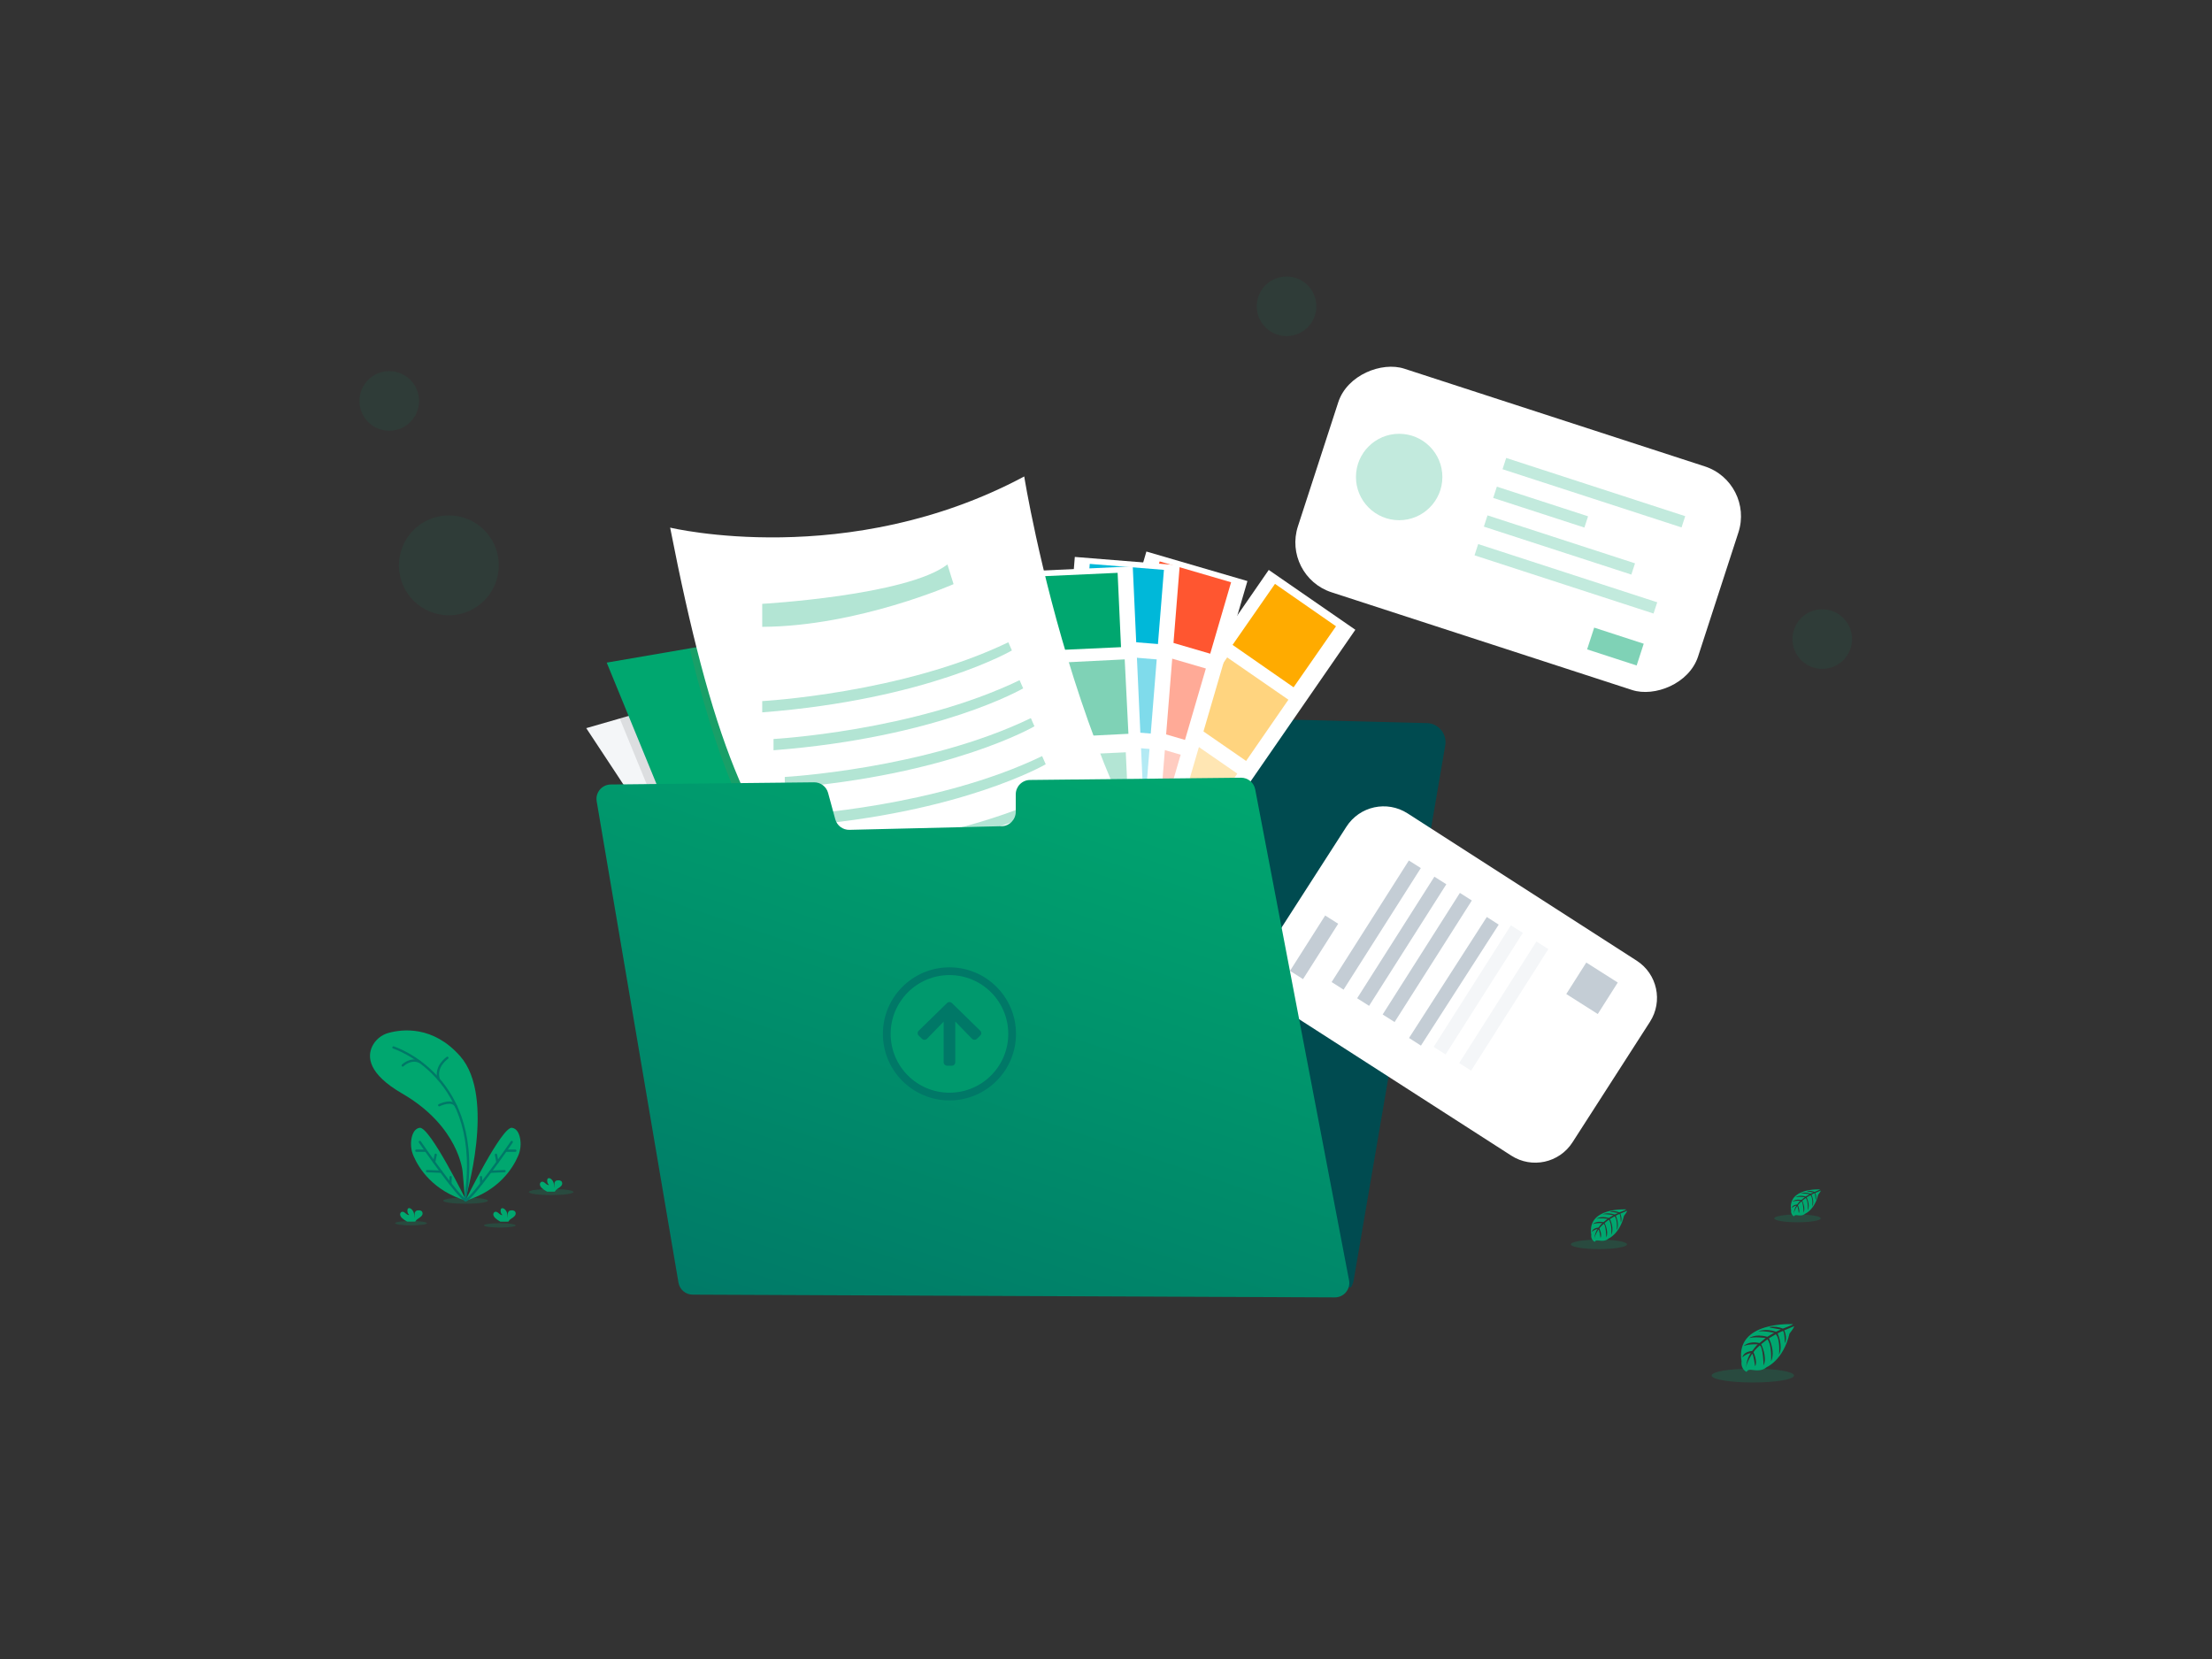 <svg width="200" height="150" viewBox="0 0 200 150" fill="none" xmlns="http://www.w3.org/2000/svg">
<rect x="0" y="0" width="200" height="150" fill="#333333" stroke="none"/>
<path opacity="0.05" d="M122.086 85.913C121.15 87.027 120.138 87.008 119.535 86.851L119.558 86.274C119.558 86.274 122.049 85.136 121.985 85.375C121.962 85.465 122.009 85.68 122.086 85.913Z" fill="#FF5630"/>
<path opacity="0.05" d="M128.914 87.174C127.324 88.093 126.391 87.015 126.174 86.71C126.307 86.36 126.508 85.792 126.467 85.63C126.407 85.39 128.894 86.528 128.894 86.528L128.914 87.174Z" fill="#FF5630"/>
<path opacity="0.05" d="M127.209 78.002C127.209 78.002 128.723 77.13 129.053 77.522C129.383 77.915 127.209 78.002 127.209 78.002Z" fill="#FF5630"/>
<path opacity="0.05" d="M128.123 78.481C128.123 78.481 127.874 78.606 128.423 78.766C128.972 78.925 128.123 78.481 128.123 78.481Z" fill="#FF5630"/>
<path opacity="0.05" d="M118.972 76.083C118.921 76.098 120.232 76.967 121.415 76.247C121.41 76.247 119.267 75.993 118.972 76.083Z" fill="#FF5630"/>
<path opacity="0.05" d="M121.35 77.746C121.35 77.746 120.991 78.451 120.256 78.556C119.521 78.66 121.35 77.746 121.35 77.746Z" fill="#FF5630"/>
<path opacity="0.05" d="M126.16 79.276C126.16 79.276 127.884 82.017 127.554 82.663C127.224 83.31 126.16 79.276 126.16 79.276Z" fill="#FF5630"/>
<path opacity="0.05" d="M122.759 90.174C122.759 90.327 122.759 90.47 122.744 90.589C122.699 91.143 121.335 90.934 121.335 90.934C120.089 91.107 119.641 90.509 119.492 89.937C119.446 89.751 119.423 89.561 119.424 89.369C119.423 89.255 119.431 89.141 119.446 89.028V88.914C119.715 88.834 120.006 88.893 120.221 89.073C120.775 89.522 121.51 89.177 121.51 89.177C121.51 89.177 122.05 89.222 122.258 89.401C122.375 89.502 122.568 89.26 122.715 89.028C122.724 89.177 122.737 89.448 122.746 89.737C122.756 89.885 122.759 90.034 122.759 90.174Z" fill="#FF5630"/>
<path opacity="0.05" d="M120.571 90.141C120.571 90.141 120.197 90.508 119.492 89.942C119.446 89.756 119.423 89.566 119.424 89.374C119.784 89.648 120.452 90.141 120.571 90.141Z" fill="#FF5630"/>
<path opacity="0.05" d="M122.758 90.174C122.697 90.221 122.619 90.241 122.542 90.229C122.465 90.217 122.397 90.173 122.354 90.109C122.499 89.999 122.632 89.873 122.752 89.735C122.756 89.885 122.758 90.034 122.758 90.174Z" fill="#FF5630"/>
<path opacity="0.05" d="M125.682 90.43C125.682 90.584 125.682 90.728 125.696 90.845C125.74 91.4 127.105 91.19 127.105 91.19C128.35 91.364 128.799 90.766 128.947 90.193C129.02 89.896 129.036 89.587 128.993 89.284V89.17C128.724 89.091 128.433 89.15 128.217 89.329C127.663 89.778 126.929 89.433 126.929 89.433C126.929 89.433 126.39 89.479 126.181 89.659C126.064 89.76 125.871 89.517 125.726 89.285C125.717 89.434 125.702 89.705 125.693 89.994C125.683 90.14 125.681 90.289 125.682 90.43Z" fill="#FF5630"/>
<path opacity="0.05" d="M127.869 90.395C127.869 90.395 128.243 90.761 128.947 90.196C128.994 90.01 129.017 89.82 129.016 89.629C128.655 89.902 127.987 90.395 127.869 90.395Z" fill="#FF5630"/>
<path opacity="0.05" d="M125.682 90.43C125.743 90.477 125.821 90.497 125.898 90.485C125.974 90.472 126.042 90.429 126.086 90.365C125.94 90.254 125.807 90.129 125.687 89.991C125.683 90.139 125.681 90.289 125.682 90.43Z" fill="#FF5630"/>
<path fill-rule="evenodd" clip-rule="evenodd" d="M65.663 116.442C65.361 116.078 65.223 115.606 65.281 115.138L70.779 70.146L71.235 66.409C71.341 65.549 72.068 64.901 72.934 64.894L89.04 64.787C89.503 64.784 89.946 64.595 90.268 64.262C90.59 63.929 90.764 63.48 90.752 63.017L90.745 62.846C90.73 62.379 90.904 61.925 91.229 61.589C91.554 61.253 92.001 61.063 92.468 61.063H109.393C110.343 61.063 111.113 61.833 111.115 62.783C111.115 62.86 111.11 62.937 111.1 63.014C111.036 63.499 111.18 63.989 111.497 64.361C111.815 64.733 112.276 64.953 112.765 64.965L129.019 65.38C129.519 65.392 129.989 65.621 130.307 66.008C130.624 66.394 130.758 66.9 130.673 67.393L122.547 114.855L122.394 115.752C122.356 115.981 122.271 116.2 122.145 116.395L65.663 116.442Z" fill="#004B50"/>
<rect x="114.715" y="51.531" width="9.517" height="32.303" transform="rotate(34.64 114.715 51.531)" fill="white"/>
<rect x="115.279" y="52.791" width="6.719" height="6.719" transform="rotate(34.804 115.279 52.791)" fill="#FFAB00"/>
<rect opacity="0.5" x="110.957" y="59.44" width="6.728" height="6.728" transform="rotate(34.64 110.957 59.44)" fill="#FFAB00"/>
<rect opacity="0.3" x="106.338" y="66.122" width="6.728" height="6.728" transform="rotate(34.64 106.338 66.122)" fill="#FFAB00"/>
<rect x="103.652" y="49.867" width="9.517" height="32.181" transform="rotate(16.29 103.652 49.867)" fill="white"/>
<rect x="104.852" y="50.759" width="6.728" height="6.728" transform="rotate(16.29 104.852 50.759)" fill="#FF5630"/>
<rect opacity="0.5" x="102.572" y="58.556" width="6.728" height="6.728" transform="rotate(16.29 102.572 58.556)" fill="#FF5630"/>
<rect opacity="0.3" x="100.293" y="66.351" width="6.728" height="6.728" transform="rotate(16.29 100.293 66.351)" fill="#FF5630"/>
<rect x="97.18" y="50.355" width="9.517" height="32.181" transform="rotate(4.6 97.18 50.355)" fill="white"/>
<rect x="98.531" y="50.985" width="6.728" height="6.728" transform="rotate(4.6 98.531 50.985)" fill="#00B8D9"/>
<rect opacity="0.5" x="97.879" y="59.08" width="6.728" height="6.728" transform="rotate(4.6 97.879 59.08)" fill="#00B8D9"/>
<rect opacity="0.3" x="97.227" y="67.177" width="6.728" height="6.728" transform="rotate(4.6 97.227 67.177)" fill="#00B8D9"/>
<rect x="92.912" y="51.644" width="9.517" height="32.181" transform="rotate(-2.61 92.912 51.644)" fill="white"/>
<rect x="94.33" y="52.099" width="6.728" height="6.728" transform="rotate(-2.61 94.33 52.099)" fill="#00A76F"/>
<rect opacity="0.5" x="94.963" y="59.955" width="6.737" height="6.737" transform="rotate(-2.862 94.963 59.955)" fill="#00A76F"/>
<rect opacity="0.3" x="95.068" y="68.327" width="6.728" height="6.728" transform="rotate(-2.61 95.068 68.327)" fill="#00A76F"/>
<path d="M96.95 94.053L88.494 97.324L76.135 102.102C75.668 101.23 74.98 100.051 74.129 98.645C71.202 93.794 66.359 86.249 62.046 79.618C57.188 72.143 53.006 65.836 53.006 65.836L56.033 64.964L80.76 57.785L96.95 94.053Z" fill="#F4F6F8"/>
<path opacity="0.1" d="M96.949 94.053L88.493 97.324C83.769 98.308 78.949 98.751 74.125 98.645C71.197 93.794 66.354 86.249 62.041 79.618L56.033 64.959L80.76 57.785L96.949 94.053Z" fill="black"/>
<path d="M103.241 92.017C103.241 92.017 90.105 99.788 70.492 98.03L54.857 59.911L62.35 58.623L88.254 54.175L102.953 91.276L103.241 92.017Z" fill="#00A76F"/>
<path opacity="0.1" d="M102.948 91.281C99.854 91.433 96.275 91.418 92.675 90.988C88.779 90.53 84.86 89.585 81.5 87.854C78.691 86.408 76.289 84.834 74.195 82.947C68.748 78.048 65.377 71.039 62.35 58.628L88.253 54.18L102.948 91.281Z" fill="#FF5630"/>
<path d="M112.584 89.15C112.584 89.15 102.901 91.046 93.045 89.878C89.149 89.42 85.23 88.476 81.87 86.744C79.061 85.298 76.66 83.724 74.565 81.837C67.823 75.772 64.263 66.476 60.592 47.705C60.592 47.705 76.689 51.59 92.607 43.079C92.602 43.085 97.967 76.568 112.584 89.15Z" fill="white"/>
<g opacity="0.3">
<path d="M68.918 54.596C68.918 54.596 82.008 53.856 85.663 51.034L86.217 52.816C86.217 52.816 77.568 56.631 68.918 56.677V54.596Z" fill="#00A76F"/>
<path d="M68.918 63.39C68.918 63.39 81.592 62.697 91.168 58.071L91.492 58.811C91.492 58.811 83.893 63.247 68.918 64.408V63.39Z" fill="#00A76F"/>
<path d="M69.939 66.817C69.939 66.817 82.612 66.124 92.187 61.498L92.511 62.238C92.511 62.238 84.912 66.673 69.939 67.835V66.817Z" fill="#00A76F"/>
<path d="M70.957 70.249C70.957 70.249 83.631 69.555 93.207 64.93L93.53 65.67C93.53 65.67 85.931 70.106 70.957 71.267V70.249Z" fill="#00A76F"/>
<path d="M71.978 73.681C71.978 73.681 84.651 72.987 94.226 68.362L94.55 69.102C94.55 69.102 86.951 73.538 71.978 74.699V73.681Z" fill="#00A76F"/>
<path d="M72.996 77.115C72.996 77.115 85.67 76.421 95.246 71.795L95.569 72.535C95.569 72.535 87.97 76.97 72.996 78.132V77.115Z" fill="#00A76F"/>
</g>
<path d="M162.112 119.727C162.112 119.727 156.845 119.41 157.466 123.101C157.466 123.101 157.341 123.752 157.934 124.049C157.934 124.049 157.943 123.775 158.473 123.868C158.663 123.9 158.855 123.909 159.046 123.895C159.305 123.878 159.55 123.777 159.745 123.606C159.745 123.606 161.226 122.995 161.802 120.576C161.802 120.576 162.228 120.047 162.21 119.912L161.322 120.285C161.322 120.285 161.626 120.927 161.387 121.459C161.387 121.459 161.358 120.309 161.188 120.338C161.153 120.338 160.726 120.559 160.726 120.559C160.726 120.559 161.248 121.681 160.85 122.488C160.85 122.488 161 121.111 160.559 120.64L159.936 121.005C159.936 121.005 160.546 122.159 160.133 123.101C160.133 123.101 160.238 121.657 159.804 121.094L159.237 121.536C159.237 121.536 159.811 122.673 159.461 123.454C159.461 123.454 159.415 121.773 159.114 121.646C159.114 121.646 158.615 122.083 158.543 122.269C158.543 122.269 158.935 123.093 158.691 123.529C158.691 123.529 158.542 122.408 158.42 122.408C158.42 122.408 157.921 123.156 157.874 123.654C157.874 123.654 157.895 122.896 158.3 122.332C158.015 122.387 157.752 122.523 157.543 122.725C157.543 122.725 157.62 122.199 158.422 122.154C158.422 122.154 158.831 121.591 158.939 121.556C158.939 121.556 158.142 121.49 157.659 121.704C157.659 121.704 158.085 121.206 159.086 121.434L159.646 120.978C159.646 120.978 158.595 120.834 158.151 120.993C158.151 120.993 158.663 120.554 159.796 120.868L160.405 120.505C160.405 120.505 159.511 120.312 158.978 120.38C158.978 120.38 159.54 120.076 160.585 120.405L161.02 120.209C161.02 120.209 160.364 120.085 160.172 120.06C159.981 120.035 159.969 119.988 159.969 119.988C160.385 119.918 160.812 119.965 161.201 120.125C161.201 120.125 162.127 119.786 162.112 119.727Z" fill="#00A76F"/>
<path d="M164.565 107.543C164.565 107.543 161.596 107.364 161.949 109.445C161.912 109.661 162.018 109.877 162.212 109.98C162.212 109.98 162.218 109.825 162.517 109.877C162.624 109.895 162.732 109.9 162.84 109.892C162.985 109.883 163.123 109.826 163.233 109.73C163.233 109.73 164.068 109.385 164.393 108.021C164.393 108.021 164.634 107.724 164.624 107.648L164.125 107.861C164.125 107.861 164.296 108.223 164.161 108.523C164.161 108.523 164.145 107.874 164.049 107.889C164.029 107.889 163.789 108.014 163.789 108.014C163.789 108.014 164.083 108.637 163.861 109.101C163.861 109.101 163.946 108.325 163.697 108.059L163.344 108.265C163.344 108.265 163.688 108.916 163.455 109.446C163.455 109.446 163.515 108.632 163.269 108.315L162.951 108.564C162.951 108.564 163.273 109.206 163.075 109.646C163.075 109.646 163.049 108.698 162.88 108.627C162.759 108.729 162.65 108.846 162.557 108.974C162.557 108.974 162.779 109.44 162.642 109.686C162.642 109.686 162.557 109.054 162.488 109.052C162.488 109.052 162.209 109.469 162.181 109.755C162.194 109.489 162.277 109.232 162.421 109.008C162.26 109.038 162.111 109.115 161.994 109.23C161.994 109.23 162.037 108.933 162.492 108.908C162.492 108.908 162.723 108.591 162.784 108.571C162.784 108.571 162.334 108.533 162.061 108.654C162.061 108.654 162.302 108.375 162.866 108.502L163.182 108.244C163.182 108.244 162.589 108.163 162.339 108.253C162.339 108.253 162.628 108.004 163.267 108.186L163.611 107.98C163.346 107.922 163.075 107.899 162.805 107.912C162.805 107.912 163.122 107.74 163.71 107.925L163.96 107.816C163.96 107.816 163.586 107.742 163.481 107.731C163.377 107.72 163.367 107.69 163.367 107.69C163.601 107.651 163.842 107.678 164.062 107.767C164.062 107.767 164.575 107.575 164.565 107.543Z" fill="#00A76F"/>
<path d="M147.04 109.349C147.04 109.349 143.455 109.132 143.879 111.645C143.833 111.906 143.962 112.167 144.196 112.29C144.196 112.29 144.196 112.103 144.57 112.166C144.699 112.188 144.83 112.194 144.96 112.184C145.136 112.173 145.303 112.104 145.436 111.988C145.436 111.988 146.443 111.572 146.836 109.925C146.836 109.925 147.126 109.566 147.114 109.473L146.502 109.732C146.502 109.732 146.709 110.168 146.546 110.53C146.546 110.53 146.526 109.748 146.41 109.765C146.386 109.765 146.096 109.917 146.096 109.917C146.096 109.917 146.451 110.677 146.183 111.23C146.183 111.23 146.285 110.293 145.985 109.972L145.559 110.221C145.559 110.221 145.974 111.007 145.692 111.648C145.692 111.648 145.765 110.665 145.469 110.277L145.083 110.579C145.083 110.579 145.474 111.352 145.235 111.884C145.235 111.884 145.205 110.739 145 110.653C145 110.653 144.662 110.951 144.611 111.073C144.611 111.073 144.878 111.635 144.712 111.932C144.712 111.932 144.61 111.169 144.526 111.165C144.526 111.165 144.191 111.671 144.153 112.016C144.169 111.696 144.269 111.386 144.443 111.117C144.249 111.154 144.07 111.247 143.928 111.385C143.928 111.385 143.981 111.027 144.526 110.996C144.526 110.996 144.804 110.612 144.879 110.59C144.879 110.59 144.336 110.544 144.007 110.69C144.007 110.69 144.296 110.353 144.977 110.506L145.358 110.195C145.358 110.195 144.645 110.098 144.341 110.205C144.341 110.205 144.689 109.907 145.462 110.125L145.877 109.876C145.877 109.876 145.268 109.745 144.904 109.793C144.904 109.793 145.287 109.586 145.997 109.81L146.294 109.677C146.294 109.677 145.848 109.59 145.717 109.576C145.586 109.562 145.58 109.526 145.58 109.526C145.863 109.478 146.153 109.51 146.419 109.618C146.419 109.618 147.051 109.388 147.04 109.349Z" fill="#00A76F"/>
<rect x="115.889" y="52.089" width="21.261" height="38.047" rx="4.737" transform="rotate(-71.99 115.889 52.089)" fill="white"/>
<g opacity="0.24">
<path d="M130.413 43.128C130.413 45.286 128.664 47.035 126.506 47.035C124.349 47.035 122.6 45.286 122.6 43.128C122.6 40.971 124.349 39.222 126.506 39.222C128.664 39.222 130.413 40.971 130.413 43.128Z" fill="#00A76F"/>
<path d="M135.853 42.425L136.184 41.407L152.37 46.67L152.039 47.687L135.853 42.425Z" fill="#00A76F"/>
<path d="M135.009 45.02L135.34 44.002L143.586 46.682L143.255 47.7L135.009 45.02Z" fill="#00A76F"/>
<path d="M134.164 47.616L134.495 46.598L147.831 50.934L147.5 51.951L134.164 47.616Z" fill="#00A76F"/>
<path d="M133.321 50.211L133.652 49.193L149.838 54.456L149.507 55.473L133.321 50.211Z" fill="#00A76F"/>
</g>
<rect opacity="0.5" x="143.5" y="58.714" width="2.069" height="4.71" transform="rotate(-71.99 143.5 58.714)" fill="#00A76F"/>
<path d="M115.933 91.172C114.075 89.977 113.537 87.502 114.731 85.644L121.739 74.744C122.933 72.885 125.408 72.347 127.267 73.542L147.982 86.859C149.84 88.054 150.378 90.529 149.184 92.387L142.176 103.287C140.982 105.146 138.507 105.684 136.649 104.489L115.933 91.172Z" fill="white"/>
<path d="M129.625 94.654L136.609 83.662L137.689 84.348L130.705 95.34L129.625 94.654Z" fill="#F4F6F8"/>
<path d="M131.932 96.118L138.915 85.126L139.995 85.813L133.012 96.804L131.932 96.118Z" fill="#F4F6F8"/>
<path d="M116.637 87.78L119.817 82.775L120.994 83.523L117.814 88.528L116.637 87.78Z" fill="#C4CDD5"/>
<path d="M120.401 88.794L127.384 77.802L128.464 78.488L121.48 89.48L120.401 88.794Z" fill="#C4CDD5"/>
<path d="M122.707 90.258L129.691 79.266L130.771 79.952L123.787 90.944L122.707 90.258Z" fill="#C4CDD5"/>
<path d="M125.014 91.725L131.997 80.733L133.077 81.419L126.093 92.41L125.014 91.725Z" fill="#C4CDD5"/>
<path d="M127.4 93.849L134.432 82.91L135.507 83.601L128.475 94.54L127.4 93.849Z" fill="#C4CDD5"/>
<path d="M141.617 89.875L143.426 87.029L146.272 88.837L144.463 91.683L141.617 89.875Z" fill="#C4CDD5"/>
<path d="M112.199 70.317L93.129 70.522C92.415 70.529 91.84 71.11 91.84 71.824V73.4C91.839 74.106 91.276 74.684 90.569 74.701L76.809 75.031C76.209 75.047 75.676 74.649 75.52 74.07L74.873 71.694C74.718 71.121 74.195 70.726 73.601 70.733L55.221 70.931C54.84 70.934 54.479 71.105 54.235 71.397C53.99 71.69 53.886 72.075 53.95 72.45L61.345 115.971C61.451 116.595 61.99 117.053 62.624 117.056L120.692 117.305C121.081 117.306 121.45 117.134 121.699 116.834C121.947 116.535 122.049 116.14 121.976 115.758L113.49 71.374C113.372 70.755 112.828 70.31 112.199 70.317Z" fill="url(#paint0_linear_372_20653)"/>
<g opacity="0.2">
<path d="M162.211 124.37C162.211 124.718 160.542 125 158.484 125C156.426 125 154.757 124.718 154.757 124.37C154.757 124.022 156.426 123.739 158.484 123.739C160.542 123.739 162.211 124.022 162.211 124.37Z" fill="#00A76F"/>
<path d="M164.623 110.16C164.623 110.356 163.682 110.515 162.522 110.515C161.361 110.515 160.42 110.356 160.42 110.16C160.42 109.964 161.361 109.805 162.522 109.805C163.682 109.805 164.623 109.964 164.623 110.16Z" fill="#00A76F"/>
<path d="M147.108 112.509C147.108 112.746 145.972 112.938 144.571 112.938C143.17 112.938 142.033 112.746 142.033 112.509C142.033 112.273 143.17 112.081 144.571 112.081C145.972 112.081 147.108 112.273 147.108 112.509Z" fill="#00A76F"/>
<path d="M51.85 107.777C51.85 107.93 50.946 108.055 49.83 108.055C48.715 108.055 47.811 107.93 47.811 107.777C47.811 107.623 48.715 107.499 49.83 107.499C50.946 107.499 51.85 107.623 51.85 107.777Z" fill="#00A76F"/>
<path d="M44.115 108.56C44.115 108.714 43.211 108.838 42.096 108.838C40.98 108.838 40.076 108.714 40.076 108.56C40.076 108.407 40.98 108.283 42.096 108.283C43.211 108.283 44.115 108.407 44.115 108.56Z" fill="#00A76F"/>
<path d="M46.626 110.794C46.626 110.903 45.984 110.991 45.191 110.991C44.399 110.991 43.756 110.903 43.756 110.794C43.756 110.685 44.399 110.597 45.191 110.597C45.984 110.597 46.626 110.685 46.626 110.794Z" fill="#00A76F"/>
<path d="M38.599 110.597C38.599 110.706 37.956 110.794 37.164 110.794C36.371 110.794 35.728 110.706 35.728 110.597C35.728 110.488 36.371 110.4 37.164 110.4C37.956 110.4 38.599 110.488 38.599 110.597Z" fill="#00A76F"/>
</g>
<path d="M36.373 110.149C36.282 110.075 36.217 109.976 36.185 109.864C36.153 109.748 36.208 109.626 36.317 109.573C36.441 109.527 36.566 109.611 36.666 109.698C36.765 109.785 36.879 109.877 37.003 109.856C36.869 109.734 36.808 109.551 36.844 109.373C36.849 109.337 36.864 109.302 36.887 109.274C36.955 109.202 37.077 109.233 37.158 109.291C37.407 109.47 37.485 109.817 37.486 110.131C37.499 110.016 37.499 109.9 37.486 109.785C37.48 109.667 37.532 109.554 37.626 109.482C37.687 109.449 37.755 109.433 37.824 109.435C37.94 109.418 38.057 109.452 38.147 109.527C38.234 109.646 38.229 109.809 38.134 109.922C38.039 110.029 37.926 110.119 37.8 110.189C37.705 110.246 37.624 110.324 37.562 110.417C37.555 110.429 37.549 110.443 37.545 110.456H36.82C36.658 110.375 36.507 110.271 36.373 110.149Z" fill="#00A76F"/>
<path d="M49.011 107.431C48.92 107.358 48.854 107.258 48.822 107.147C48.79 107.031 48.845 106.909 48.953 106.856C49.078 106.81 49.202 106.894 49.302 106.981C49.402 107.068 49.514 107.163 49.642 107.144C49.508 107.023 49.447 106.84 49.481 106.662C49.487 106.626 49.502 106.592 49.526 106.564C49.593 106.491 49.715 106.523 49.797 106.579C50.052 106.759 50.124 107.107 50.125 107.421C50.138 107.305 50.138 107.189 50.125 107.073C50.114 106.957 50.161 106.842 50.25 106.767C50.311 106.734 50.379 106.719 50.448 106.721C50.564 106.704 50.681 106.737 50.771 106.812C50.858 106.931 50.852 107.095 50.757 107.208C50.662 107.315 50.55 107.405 50.424 107.474C50.329 107.531 50.248 107.609 50.186 107.701C50.179 107.714 50.173 107.728 50.169 107.742H49.46C49.297 107.659 49.145 107.555 49.011 107.431Z" fill="#00A76F"/>
<path d="M44.799 110.149C44.709 110.075 44.643 109.975 44.61 109.864C44.578 109.748 44.633 109.625 44.742 109.573C44.866 109.527 44.991 109.611 45.09 109.698C45.19 109.785 45.301 109.88 45.431 109.862C45.296 109.74 45.235 109.557 45.27 109.379C45.275 109.343 45.291 109.309 45.315 109.281C45.382 109.208 45.504 109.239 45.585 109.297C45.84 109.476 45.911 109.824 45.914 110.138C45.926 110.022 45.926 109.906 45.914 109.791C45.904 109.674 45.953 109.559 46.045 109.485C46.105 109.452 46.174 109.435 46.243 109.437C46.358 109.421 46.476 109.455 46.565 109.53C46.653 109.649 46.647 109.812 46.552 109.925C46.457 110.032 46.344 110.122 46.219 110.191C46.124 110.248 46.042 110.326 45.981 110.419C45.974 110.432 45.968 110.445 45.964 110.459H45.241C45.081 110.376 44.932 110.271 44.799 110.149Z" fill="#00A76F"/>
<g opacity="0.08">
<path d="M37.889 36.251C37.889 37.739 36.683 38.946 35.194 38.946C33.706 38.946 32.5 37.739 32.5 36.251C32.5 34.763 33.706 33.557 35.194 33.557C36.683 33.557 37.889 34.763 37.889 36.251Z" fill="#00A76F"/>
<path d="M167.455 57.783C167.455 59.272 166.248 60.478 164.76 60.478C163.272 60.478 162.066 59.272 162.066 57.783C162.066 56.295 163.272 55.089 164.76 55.089C166.248 55.089 167.455 56.295 167.455 57.783Z" fill="#00A76F"/>
<path d="M119.019 27.695C119.019 29.183 117.813 30.389 116.324 30.389C114.836 30.389 113.63 29.183 113.63 27.695C113.63 26.206 114.836 25 116.324 25C117.813 25 119.019 26.206 119.019 27.695Z" fill="#00A76F"/>
<path d="M45.099 51.117C45.099 53.61 43.077 55.632 40.583 55.632C38.09 55.632 36.068 53.61 36.068 51.117C36.068 48.623 38.09 46.601 40.583 46.601C43.077 46.601 45.099 48.623 45.099 51.117Z" fill="#00A76F"/>
</g>
<path fill-rule="evenodd" clip-rule="evenodd" d="M85.845 87.463C82.522 87.463 79.828 90.157 79.828 93.48C79.828 96.803 82.522 99.496 85.845 99.496C89.168 99.496 91.862 96.803 91.862 93.48C91.862 90.157 89.168 87.463 85.845 87.463V87.463Z" fill="#007867"/>
<path opacity="0.72" fill-rule="evenodd" clip-rule="evenodd" d="M85.846 88.163C88.783 88.163 91.163 90.544 91.163 93.48C91.163 96.416 88.783 98.797 85.846 98.797C82.91 98.797 80.529 96.416 80.529 93.48C80.532 90.545 82.911 88.166 85.846 88.163Z" fill="#00A76F"/>
<path fill-rule="evenodd" clip-rule="evenodd" d="M83.358 93.919L83.067 93.635C83.004 93.577 82.969 93.497 82.969 93.413C82.969 93.329 83.004 93.249 83.067 93.191L85.62 90.698C85.679 90.636 85.761 90.602 85.847 90.602C85.933 90.602 86.016 90.636 86.075 90.698L88.627 93.189C88.689 93.247 88.724 93.327 88.724 93.411C88.724 93.495 88.689 93.575 88.627 93.633L88.337 93.917C88.277 93.977 88.195 94.011 88.109 94.011C88.023 94.011 87.941 93.977 87.882 93.917L86.373 92.364V96.048C86.373 96.13 86.34 96.208 86.281 96.266C86.222 96.324 86.142 96.357 86.059 96.357H85.638C85.464 96.357 85.322 96.219 85.322 96.048V92.368L83.813 93.921C83.753 93.981 83.671 94.014 83.585 94.014C83.499 94.014 83.418 93.979 83.358 93.919Z" fill="#007867"/>
<path d="M42.051 108.499C42.051 108.499 44.883 99.216 41.608 95.498C39.158 92.716 36.376 93.048 35.13 93.392C34.478 93.566 33.935 94.018 33.645 94.627C33.209 95.566 33.288 97.091 36.362 98.871C41.508 101.851 41.828 105.938 41.828 105.938L42.051 108.499Z" fill="#00A76F"/>
<path d="M42.166 108.572C42.166 108.572 38.849 101.826 37.938 101.97C37.506 102.041 37.307 102.468 37.216 102.894C37.104 103.447 37.167 104.021 37.397 104.536C37.867 105.62 39.132 107.669 42.166 108.572Z" fill="#00A76F"/>
<path d="M42.068 108.572C42.068 108.572 45.384 101.826 46.294 101.97C46.728 102.041 46.927 102.468 47.017 102.894C47.129 103.447 47.066 104.021 46.836 104.536C46.365 105.62 45.1 107.669 42.068 108.572Z" fill="#00A76F"/>
<path fill-rule="evenodd" clip-rule="evenodd" d="M35.475 94.677C35.493 94.623 35.551 94.592 35.606 94.609L35.575 94.709C35.606 94.609 35.606 94.609 35.606 94.609L35.607 94.609L35.608 94.61L35.613 94.612L35.632 94.618C35.648 94.623 35.672 94.632 35.703 94.643C35.766 94.665 35.856 94.699 35.97 94.747C36.198 94.841 36.52 94.989 36.901 95.201C37.661 95.625 38.656 96.308 39.592 97.344C41.467 99.419 43.095 102.898 42.155 108.516C42.146 108.573 42.092 108.611 42.035 108.602C41.979 108.592 41.94 108.538 41.95 108.482C42.879 102.925 41.268 99.51 39.437 97.483C38.52 96.468 37.545 95.799 36.799 95.383C36.426 95.175 36.111 95.031 35.89 94.939C35.779 94.893 35.692 94.86 35.633 94.839C35.603 94.828 35.581 94.82 35.566 94.815L35.549 94.81L35.545 94.808L35.544 94.808C35.489 94.791 35.458 94.732 35.475 94.677Z" fill="#007867"/>
<path fill-rule="evenodd" clip-rule="evenodd" d="M40.537 95.586C40.569 95.634 40.557 95.698 40.509 95.731L40.509 95.731L40.507 95.732L40.498 95.738C40.491 95.743 40.48 95.752 40.465 95.763C40.436 95.785 40.395 95.818 40.346 95.861C40.248 95.948 40.121 96.076 40.006 96.238C39.776 96.561 39.596 97.012 39.767 97.553C39.784 97.608 39.753 97.666 39.698 97.683C39.643 97.701 39.585 97.67 39.568 97.615C39.371 96.991 39.584 96.472 39.837 96.117C39.963 95.939 40.101 95.8 40.208 95.706C40.261 95.658 40.306 95.622 40.339 95.597C40.355 95.585 40.368 95.575 40.377 95.569L40.388 95.561L40.391 95.559L40.392 95.558L40.392 95.558C40.392 95.558 40.392 95.558 40.449 95.641L40.392 95.558C40.44 95.526 40.505 95.538 40.537 95.586Z" fill="#007867"/>
<path fill-rule="evenodd" clip-rule="evenodd" d="M36.486 96.407L36.487 96.406L36.492 96.402C36.497 96.397 36.504 96.391 36.513 96.382C36.532 96.365 36.561 96.34 36.599 96.311C36.673 96.254 36.781 96.182 36.913 96.121C37.178 96 37.535 95.928 37.927 96.109C37.979 96.133 38.041 96.11 38.065 96.058C38.089 96.006 38.066 95.944 38.014 95.92C37.55 95.706 37.128 95.794 36.827 95.931C36.677 96 36.555 96.082 36.472 96.146C36.43 96.178 36.397 96.207 36.374 96.227C36.363 96.237 36.354 96.245 36.348 96.251L36.341 96.258L36.339 96.26L36.338 96.261L36.338 96.261C36.338 96.261 36.338 96.261 36.412 96.334L36.338 96.261C36.297 96.302 36.298 96.368 36.339 96.409C36.38 96.449 36.446 96.448 36.486 96.407Z" fill="#007867"/>
<path fill-rule="evenodd" clip-rule="evenodd" d="M39.759 100.023L39.759 100.022L39.761 100.021L39.771 100.017C39.779 100.013 39.792 100.007 39.808 99.999C39.841 99.984 39.889 99.964 39.947 99.942C40.064 99.897 40.221 99.846 40.386 99.819C40.552 99.791 40.718 99.788 40.856 99.833C40.99 99.876 41.102 99.963 41.169 100.127C41.191 100.18 41.251 100.206 41.305 100.184C41.358 100.162 41.383 100.102 41.362 100.048C41.27 99.823 41.108 99.694 40.92 99.634C40.737 99.576 40.534 99.583 40.352 99.613C40.168 99.644 39.997 99.7 39.873 99.747C39.81 99.771 39.759 99.793 39.723 99.809C39.705 99.817 39.691 99.824 39.681 99.829L39.669 99.834L39.666 99.836L39.665 99.836L39.665 99.837C39.665 99.837 39.665 99.837 39.712 99.93L39.665 99.837C39.614 99.862 39.593 99.925 39.619 99.977C39.645 100.028 39.707 100.048 39.759 100.023Z" fill="#007867"/>
<path fill-rule="evenodd" clip-rule="evenodd" d="M37.904 103.167C37.951 103.135 38.016 103.147 38.049 103.194L37.963 103.253L37.877 103.312C37.845 103.265 37.856 103.2 37.904 103.167ZM37.963 103.253C37.877 103.312 37.877 103.312 37.877 103.312L37.917 103.369C37.942 103.406 37.98 103.461 38.028 103.53C38.125 103.669 38.264 103.867 38.432 104.105C38.769 104.582 39.226 105.221 39.704 105.867C40.181 106.512 40.681 107.166 41.103 107.672C41.315 107.926 41.508 108.144 41.671 108.306C41.752 108.387 41.827 108.456 41.894 108.509C41.959 108.56 42.024 108.602 42.084 108.621C42.138 108.639 42.197 108.61 42.215 108.555C42.233 108.5 42.203 108.442 42.149 108.424C42.124 108.416 42.083 108.392 42.023 108.345C41.965 108.299 41.896 108.237 41.818 108.159C41.662 108.003 41.473 107.79 41.264 107.539C40.844 107.037 40.348 106.387 39.871 105.743C39.395 105.099 38.939 104.461 38.602 103.985C38.434 103.747 38.296 103.549 38.199 103.411C38.151 103.342 38.114 103.287 38.088 103.251L38.049 103.194C38.049 103.194 38.049 103.194 37.963 103.253Z" fill="#007867"/>
<path fill-rule="evenodd" clip-rule="evenodd" d="M37.539 104.042C37.539 103.984 37.585 103.937 37.643 103.937H38.455C38.513 103.937 38.559 103.984 38.559 104.042C38.559 104.099 38.513 104.146 38.455 104.146H37.643C37.585 104.146 37.539 104.099 37.539 104.042Z" fill="#007867"/>
<path fill-rule="evenodd" clip-rule="evenodd" d="M38.512 105.883C38.514 105.826 38.563 105.781 38.62 105.784L39.895 105.839C39.952 105.841 39.997 105.89 39.994 105.947C39.992 106.005 39.943 106.049 39.886 106.047L38.611 105.992C38.554 105.989 38.509 105.941 38.512 105.883Z" fill="#007867"/>
<path fill-rule="evenodd" clip-rule="evenodd" d="M39.413 104.308C39.469 104.32 39.505 104.375 39.493 104.432L39.355 105.096C39.343 105.152 39.288 105.188 39.232 105.176C39.176 105.165 39.14 105.109 39.151 105.053L39.29 104.389C39.301 104.333 39.356 104.297 39.413 104.308Z" fill="#007867"/>
<path fill-rule="evenodd" clip-rule="evenodd" d="M40.75 106.326C40.807 106.328 40.852 106.376 40.85 106.434L40.825 107.037C40.822 107.094 40.774 107.139 40.716 107.137C40.659 107.134 40.614 107.086 40.617 107.028L40.642 106.425C40.644 106.368 40.693 106.323 40.75 106.326Z" fill="#007867"/>
<path fill-rule="evenodd" clip-rule="evenodd" d="M46.185 103.194C46.218 103.147 46.283 103.135 46.33 103.167C46.377 103.2 46.389 103.265 46.356 103.312L46.271 103.253L46.185 103.194ZM46.185 103.194C46.185 103.194 46.185 103.194 46.271 103.253C46.356 103.312 46.356 103.312 46.356 103.312L46.317 103.369C46.291 103.406 46.253 103.461 46.205 103.53C46.108 103.669 45.969 103.867 45.8 104.105C45.463 104.582 45.005 105.221 44.527 105.867C44.049 106.512 43.549 107.166 43.127 107.672C42.915 107.926 42.722 108.144 42.56 108.306C42.479 108.387 42.404 108.456 42.337 108.508C42.273 108.56 42.209 108.602 42.149 108.621C42.094 108.639 42.035 108.61 42.017 108.555C41.999 108.501 42.029 108.442 42.083 108.424C42.107 108.416 42.148 108.392 42.208 108.345C42.266 108.299 42.334 108.237 42.412 108.159C42.568 108.003 42.757 107.79 42.967 107.539C43.385 107.037 43.882 106.387 44.36 105.743C44.837 105.099 45.293 104.461 45.63 103.985C45.799 103.747 45.938 103.549 46.034 103.411C46.082 103.342 46.12 103.287 46.146 103.25L46.185 103.194Z" fill="#007867"/>
<path fill-rule="evenodd" clip-rule="evenodd" d="M45.674 104.042C45.674 103.984 45.721 103.937 45.778 103.937H46.59C46.648 103.937 46.695 103.984 46.695 104.042C46.695 104.099 46.648 104.146 46.59 104.146H45.778C45.721 104.146 45.674 104.099 45.674 104.042Z" fill="#007867"/>
<path fill-rule="evenodd" clip-rule="evenodd" d="M45.722 105.883C45.724 105.941 45.679 105.989 45.622 105.992L44.348 106.047C44.29 106.049 44.242 106.005 44.239 105.947C44.237 105.89 44.281 105.841 44.339 105.839L45.613 105.784C45.671 105.781 45.719 105.826 45.722 105.883Z" fill="#007867"/>
<path fill-rule="evenodd" clip-rule="evenodd" d="M44.82 104.308C44.877 104.297 44.932 104.333 44.944 104.389L45.082 105.053C45.094 105.109 45.057 105.165 45.001 105.176C44.945 105.188 44.89 105.152 44.878 105.096L44.74 104.432C44.728 104.375 44.764 104.32 44.82 104.308Z" fill="#007867"/>
<path fill-rule="evenodd" clip-rule="evenodd" d="M43.483 106.326C43.541 106.323 43.589 106.368 43.592 106.425L43.617 107.028C43.619 107.086 43.574 107.134 43.517 107.137C43.459 107.139 43.411 107.094 43.408 107.037L43.384 106.434C43.381 106.376 43.426 106.328 43.483 106.326Z" fill="#007867"/>
<defs>
<linearGradient id="paint0_linear_372_20653" x1="74.429" y1="57.183" x2="54.246" y2="116.777" gradientUnits="userSpaceOnUse">
<stop stop-color="#00A76F"/>
<stop offset="1" stop-color="#007867"/>
</linearGradient>
</defs>
</svg>
